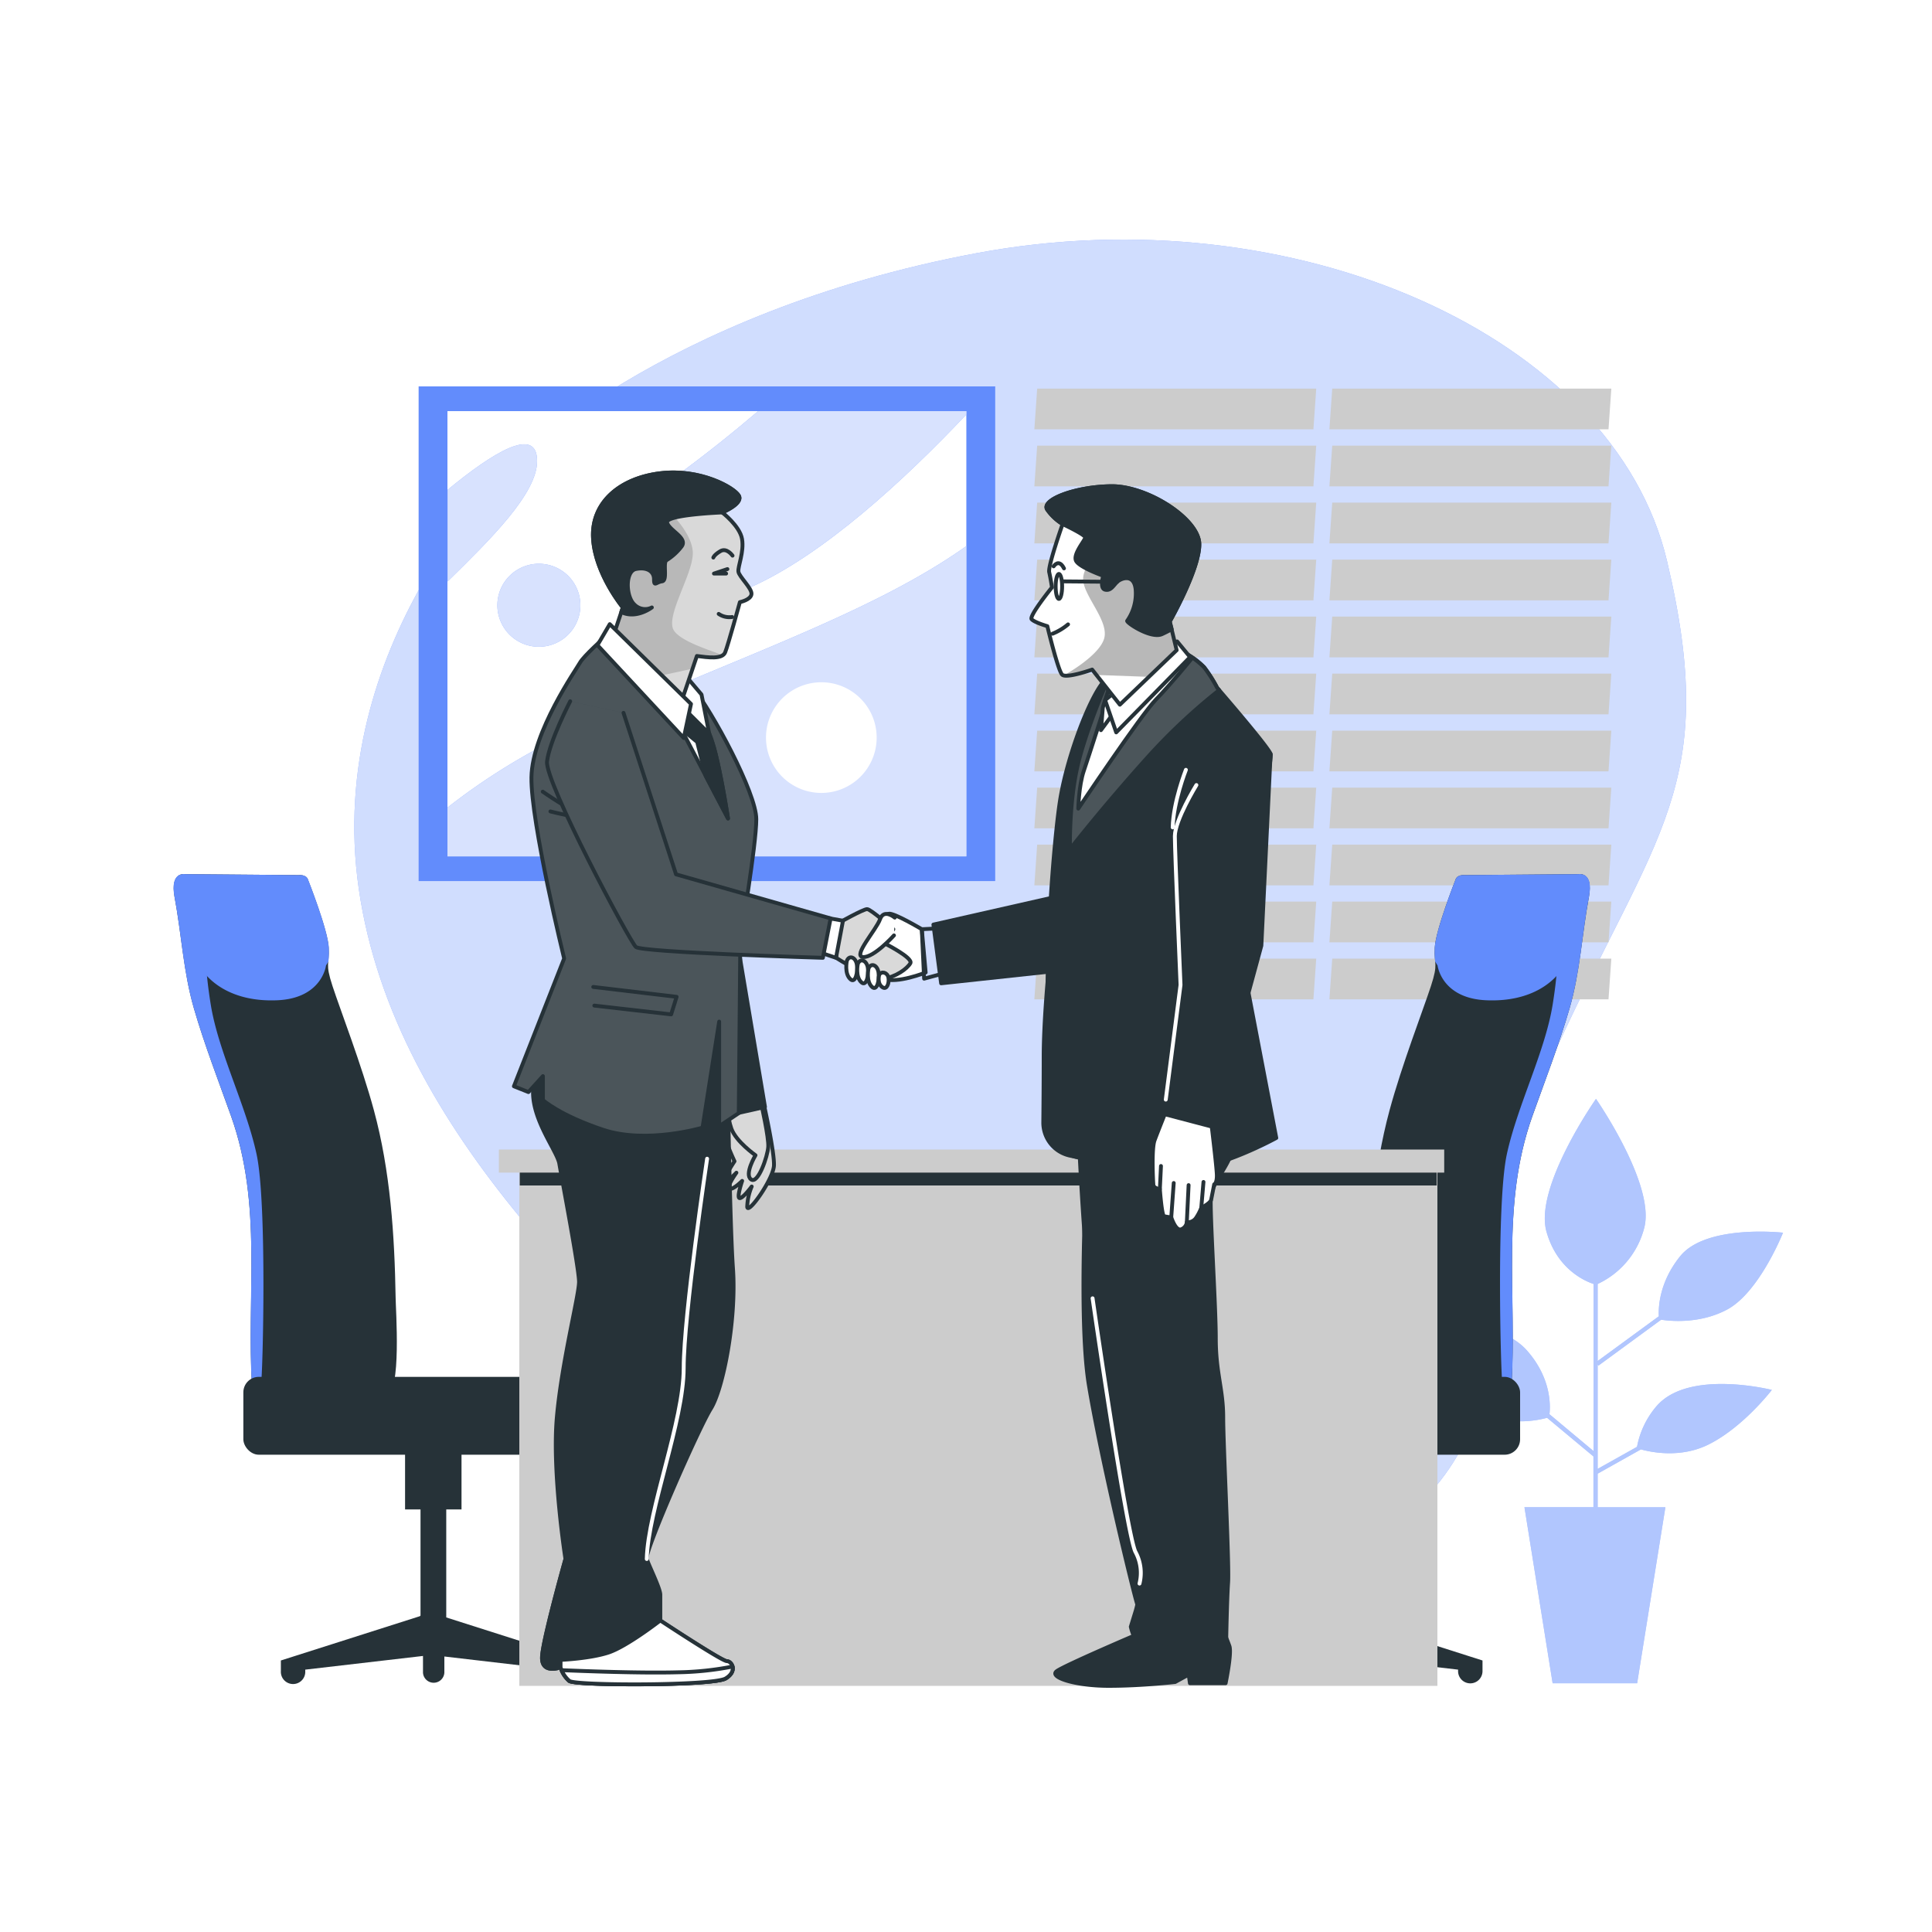 <svg class="animated" id="freepik_stories-business-deal" xmlns="http://www.w3.org/2000/svg" xmlns:xlink="http://www.w3.org/1999/xlink" viewBox="0 0 500 500" version="1.1" xmlns:svgjs="http://svgjs.com/svgjs"><style>svg#freepik_stories-business-deal:not(.animated) .animable {opacity: 0;}svg#freepik_stories-business-deal.animated #freepik--Plants--inject-50 {animation: 0.5s 1 forwards cubic-bezier(.36,-0.01,.5,1.38) fadeIn;animation-delay: 0s;}            @keyframes fadeIn {                0% {                    opacity: 0;                }                100% {                    opacity: 1;                }            }        .animator-hidden { display: none; }</style><g id="freepik--background-simple--inject-50" class="animable" style="transform-origin: 264.029px 240.241px;"><path d="M131.92,120.89s-48.27,45.74-39.06,109.2S158.55,342.56,203,383.34s107.55,46.38,153.07,15.17S377,327.83,402.72,271.56s42.49-68.19,28.69-126.42S335,50.12,252.77,65.51,131.92,120.89,131.92,120.89Z" style="fill: rgb(98, 140, 252); transform-origin: 264.029px 240.241px;" id="elk60ny251wcr" class="animable"></path><g id="ele1nxxdj1hm"><path d="M131.92,120.89s-48.27,45.74-39.06,109.2S158.55,342.56,203,383.34s107.55,46.38,153.07,15.17S377,327.83,402.72,271.56s42.49-68.19,28.69-126.42S335,50.12,252.77,65.51,131.92,120.89,131.92,120.89Z" style="fill: rgb(255, 255, 255); opacity: 0.7; transform-origin: 264.029px 240.241px;" class="animable"></path></g></g><g id="freepik--Window--inject-50" class="animable" style="transform-origin: 342.35px 179.605px;"><polygon points="339.91 111.11 267.69 111.11 268.42 100.58 340.64 100.58 339.91 111.11" style="fill: rgb(204, 204, 204); transform-origin: 304.165px 105.845px;" id="elrlko612hcx" class="animable"></polygon><polygon points="339.91 125.86 267.69 125.86 268.42 115.33 340.64 115.33 339.91 125.86" style="fill: rgb(204, 204, 204); transform-origin: 304.165px 120.595px;" id="elmp19hlc6s9" class="animable"></polygon><polygon points="339.91 140.62 267.69 140.62 268.42 130.08 340.64 130.08 339.91 140.62" style="fill: rgb(204, 204, 204); transform-origin: 304.165px 135.35px;" id="elts821jkrh9i" class="animable"></polygon><polygon points="339.91 155.37 267.69 155.37 268.42 144.83 340.64 144.83 339.91 155.37" style="fill: rgb(204, 204, 204); transform-origin: 304.165px 150.1px;" id="eld422217mf6" class="animable"></polygon><polygon points="339.91 170.12 267.69 170.12 268.42 159.58 340.64 159.58 339.91 170.12" style="fill: rgb(204, 204, 204); transform-origin: 304.165px 164.85px;" id="eltt1tdprdlq" class="animable"></polygon><polygon points="339.91 184.87 267.69 184.87 268.42 174.34 340.64 174.34 339.91 184.87" style="fill: rgb(204, 204, 204); transform-origin: 304.165px 179.605px;" id="el1y6aog2owgc" class="animable"></polygon><polygon points="339.91 199.62 267.69 199.62 268.42 189.09 340.64 189.09 339.91 199.62" style="fill: rgb(204, 204, 204); transform-origin: 304.165px 194.355px;" id="elaivhj0kmdas" class="animable"></polygon><polygon points="339.91 214.38 267.69 214.38 268.42 203.84 340.64 203.84 339.91 214.38" style="fill: rgb(204, 204, 204); transform-origin: 304.165px 209.11px;" id="elchgymnxjcfd" class="animable"></polygon><polygon points="339.91 229.13 267.69 229.13 268.42 218.59 340.64 218.59 339.91 229.13" style="fill: rgb(204, 204, 204); transform-origin: 304.165px 223.86px;" id="elzrto8fb78h" class="animable"></polygon><polygon points="339.91 243.88 267.69 243.88 268.42 233.34 340.64 233.34 339.91 243.88" style="fill: rgb(204, 204, 204); transform-origin: 304.165px 238.61px;" id="eleo8h3jjsowu" class="animable"></polygon><polygon points="339.91 258.63 267.69 258.63 268.42 248.09 340.64 248.09 339.91 258.63" style="fill: rgb(204, 204, 204); transform-origin: 304.165px 253.36px;" id="elzo9oxq7dg7" class="animable"></polygon><polygon points="416.28 111.11 344.05 111.11 344.78 100.58 417.01 100.58 416.28 111.11" style="fill: rgb(204, 204, 204); transform-origin: 380.53px 105.845px;" id="elzp4s72qs8j" class="animable"></polygon><polygon points="416.28 125.86 344.05 125.86 344.78 115.33 417.01 115.33 416.28 125.86" style="fill: rgb(204, 204, 204); transform-origin: 380.53px 120.595px;" id="elms4jxg3tm6" class="animable"></polygon><polygon points="416.28 140.62 344.05 140.62 344.78 130.08 417.01 130.08 416.28 140.62" style="fill: rgb(204, 204, 204); transform-origin: 380.53px 135.35px;" id="elfdahsun162p" class="animable"></polygon><polygon points="416.28 155.37 344.05 155.37 344.78 144.83 417.01 144.83 416.28 155.37" style="fill: rgb(204, 204, 204); transform-origin: 380.53px 150.1px;" id="elehicu55j9al" class="animable"></polygon><polygon points="416.28 170.12 344.05 170.12 344.78 159.58 417.01 159.58 416.28 170.12" style="fill: rgb(204, 204, 204); transform-origin: 380.53px 164.85px;" id="elhsj3kmiij29" class="animable"></polygon><polygon points="416.28 184.87 344.05 184.87 344.78 174.34 417.01 174.34 416.28 184.87" style="fill: rgb(204, 204, 204); transform-origin: 380.53px 179.605px;" id="el82g2kuzo5g3" class="animable"></polygon><polygon points="416.28 199.62 344.05 199.62 344.78 189.09 417.01 189.09 416.28 199.62" style="fill: rgb(204, 204, 204); transform-origin: 380.53px 194.355px;" id="el3l3ylidb73o" class="animable"></polygon><polygon points="416.28 214.38 344.05 214.38 344.78 203.84 417.01 203.84 416.28 214.38" style="fill: rgb(204, 204, 204); transform-origin: 380.53px 209.11px;" id="elqgjf9yoo1sb" class="animable"></polygon><polygon points="416.28 229.13 344.05 229.13 344.78 218.59 417.01 218.59 416.28 229.13" style="fill: rgb(204, 204, 204); transform-origin: 380.53px 223.86px;" id="eluhkjnc5dmxr" class="animable"></polygon><polygon points="416.28 243.88 344.05 243.88 344.78 233.34 417.01 233.34 416.28 243.88" style="fill: rgb(204, 204, 204); transform-origin: 380.53px 238.61px;" id="el8u1d5llme9" class="animable"></polygon><polygon points="416.28 258.63 344.05 258.63 344.78 248.09 417.01 248.09 416.28 258.63" style="fill: rgb(204, 204, 204); transform-origin: 380.53px 253.36px;" id="elvo0o7bgc48" class="animable"></polygon></g><g id="freepik--Picture--inject-50" class="animable" style="transform-origin: 182.95px 164.01px;"><rect x="108.34" y="100" width="149.22" height="128.02" style="fill: rgb(98, 140, 252); transform-origin: 182.95px 164.01px;" id="ellwq7yk1qrrr" class="animable"></rect><rect x="115.8" y="106.4" width="134.29" height="115.22" style="fill: rgb(255, 255, 255); transform-origin: 182.945px 164.01px;" id="elhosyn2k3x3" class="animable"></rect><g style="clip-path: url(&quot;#freepik--clip-path--inject-50&quot;); transform-origin: 182.945px 164.015px;" id="elnwgx1afpiw" class="animable"><path d="M250.09,141.33c-24.15,17.18-58.74,28.58-98.87,46.49A165.3,165.3,0,0,0,115.8,209v12.63H250.09Z" style="fill: rgb(98, 140, 252); transform-origin: 182.945px 181.48px;" id="el0bad2eubquvi" class="animable"></path><path d="M250.09,106.4H196.2c-6,5.13-13.09,10.86-21.47,17-30.67,22.49-17.38,45,19.43,28.62,18.89-8.39,39.92-27.82,55.93-44.75Z" style="fill: rgb(98, 140, 252); transform-origin: 203.889px 132.016px;" id="elcs1p939g5t" class="animable"></path><path d="M139,119.32c0-9.39-11.69-2-23.15,7.44v23.71C127,139.53,139,127.72,139,119.32Z" style="fill: rgb(98, 140, 252); transform-origin: 127.425px 132.723px;" id="elwql642rxcf" class="animable"></path><path d="M150.2,156.64a10.74,10.74,0,1,1-10.74-10.74A10.74,10.74,0,0,1,150.2,156.64Z" style="fill: rgb(98, 140, 252); transform-origin: 139.46px 156.64px;" id="elv4w4ize4apj" class="animable"></path><g id="el017pternfi4c"><path d="M250.09,141.33c-24.15,17.18-58.74,28.58-98.87,46.49A165.3,165.3,0,0,0,115.8,209v12.63H250.09Z" style="fill: rgb(255, 255, 255); opacity: 0.75; transform-origin: 182.945px 181.48px;" class="animable"></path></g><g id="eli1wo271ul4n"><path d="M250.09,106.4H196.2c-6,5.13-13.09,10.86-21.47,17-30.67,22.49-17.38,45,19.43,28.62,18.89-8.39,39.92-27.82,55.93-44.75Z" style="fill: rgb(255, 255, 255); opacity: 0.75; transform-origin: 203.889px 132.016px;" class="animable"></path></g><g id="elkp6f9hpzyu"><g style="opacity: 0.75; transform-origin: 127.425px 132.723px;" class="animable"><path d="M139,119.32c0-9.39-11.69-2-23.15,7.44v23.71C127,139.53,139,127.72,139,119.32Z" style="fill: rgb(255, 255, 255); transform-origin: 127.425px 132.723px;" id="eldazymkryrpk" class="animable"></path></g></g><g id="elek7866yvzqn"><path d="M150.2,156.64a10.74,10.74,0,1,1-10.74-10.74A10.74,10.74,0,0,1,150.2,156.64Z" style="fill: rgb(255, 255, 255); opacity: 0.75; transform-origin: 139.46px 156.64px;" class="animable"></path></g></g><path d="M226.88,190.89a14.32,14.32,0,1,1-14.31-14.32A14.31,14.31,0,0,1,226.88,190.89Z" style="fill: rgb(255, 255, 255); transform-origin: 212.56px 190.89px;" id="eltabfiak6uvh" class="animable"></path></g><g id="freepik--Plants--inject-50" class="animable animator-active" style="transform-origin: 414.175px 360.01px;"><path d="M428.74,363.88a22.52,22.52,0,0,0-5.08,10.56l-10.19,5.71v-27l.2.27,16.23-11.88c2.05.32,9.93,1.22,17.11-2.65,8.34-4.49,14.43-19.87,14.43-19.87s-19.88-2.25-26.61,6.09c-5.46,6.76-5.65,13.31-5.52,15.54l-15.84,11.59V332.29a22.06,22.06,0,0,0,12.07-14.57c2.88-11.22-12.5-33.33-12.5-33.33s-16,22.76-12.83,34.3c2.72,9.77,10,12.87,12.19,13.59v43.25L401,366c.26-2.28.47-9.41-5.88-16.55-7.7-8.66-28.21-8-28.21-8s8.65,17.31,16,23.08c6.44,5,15.33,3,17.47,2.39l12,10v13.15H394.53l7.29,45.56h21.87L431,390.08H413.47v-8.7l11.2-6.28c2.72.76,10.33,2.32,17.53-1.28,9-4.49,16.35-14.11,16.35-14.11S437.08,354.26,428.74,363.88Z" style="fill: rgb(98, 140, 252); transform-origin: 414.175px 360.01px;" id="elzd081ruz2ja" class="animable"></path><g id="el5px9lvtspca"><path d="M428.74,363.88a22.52,22.52,0,0,0-5.08,10.56l-10.19,5.71v-27l.2.27,16.23-11.88c2.05.32,9.93,1.22,17.11-2.65,8.34-4.49,14.43-19.87,14.43-19.87s-19.88-2.25-26.61,6.09c-5.46,6.76-5.65,13.31-5.52,15.54l-15.84,11.59V332.29a22.06,22.06,0,0,0,12.07-14.57c2.88-11.22-12.5-33.33-12.5-33.33s-16,22.76-12.83,34.3c2.72,9.77,10,12.87,12.19,13.59v43.25L401,366c.26-2.28.47-9.41-5.88-16.55-7.7-8.66-28.21-8-28.21-8s8.65,17.31,16,23.08c6.44,5,15.33,3,17.47,2.39l12,10v13.15H394.53l7.29,45.56h21.87L431,390.08H413.47v-8.7l11.2-6.28c2.72.76,10.33,2.32,17.53-1.28,9-4.49,16.35-14.11,16.35-14.11S437.08,354.26,428.74,363.88Z" style="fill: rgb(255, 255, 255); opacity: 0.5; transform-origin: 414.175px 360.01px;" class="animable"></path></g></g><g id="freepik--Desk--inject-50" class="animable" style="transform-origin: 228.193px 331.253px;"><path d="M408.53,226.23l-29.43.25s-2-.25-2.43,1.21c0,0-5.11,12.9-5.35,17.52s1,3.89-1,10-7.54,20.43-10.7,32.11c-4.25,15.69-5.36,32.35-5.63,48.55,0,2.6-1.6,25,2.45,25,3.36,0,34.33,4.11,34.7-1.86,1.49-23.8-2.81-47.05,5.45-70.19,3.21-9,6.89-18.48,9.62-27.88s3.2-19.18,5-28.8C412.42,225.5,408.53,226.23,408.53,226.23Z" style="fill: rgb(38, 50, 56); transform-origin: 382.561px 294.228px;" id="elkcw6cdxpg" class="animable"></path><path d="M411.42,229.15c-.29-3.4-2.89-2.92-2.89-2.92l-29.43.25s-2-.25-2.43,1.21c0,0-5.11,12.9-5.35,17.52a21.2,21.2,0,0,0,.1,3.66l.62,1s1,8.51,12.65,9,18.25-4.87,20.68-10,3.41-13.38,5.35-18.25A16.16,16.16,0,0,1,411.42,229.15Z" style="fill: rgb(98, 140, 252); transform-origin: 391.351px 242.554px;" id="el6dom92jgo1" class="animable"></path><path d="M404.59,238.65c-2,7.11-.79,9.08-2.76,21.32s-9.08,26-11.85,38.69-1.57,57.24-1.18,59.22a17.12,17.12,0,0,1,.17,3.17c1.33-.5,2.13-1.18,2.19-2.11,1.49-23.8-2.81-47.05,5.45-70.19,3.21-9,6.89-18.48,9.62-27.88s3.2-19.18,5-28.8c.75-4-.43-5.31-1.46-5.7l0,0A53,53,0,0,0,404.59,238.65Z" style="fill: rgb(98, 140, 252); transform-origin: 399.836px 293.71px;" id="elh24bmp6j58f" class="animable"></path><path d="M347.74,418.28l-.2-.16V390.64h3.95V373.27h-14.6v17.37h3.94v27.95l-34.94,11.14v2.76a3.16,3.16,0,1,0,6.32,0v-.39l29.22-3.4v4.19a2.76,2.76,0,0,0,5.52,0v-4.33l30.4,3.54v.39a3.16,3.16,0,1,0,6.32,0v-2.76Z" style="fill: rgb(38, 50, 56); transform-origin: 344.78px 404.46px;" id="elr23ef5l21d" class="animable"></path><rect x="298.63" y="356.33" width="94.77" height="20.15" rx="4" style="fill: rgb(38, 50, 56); transform-origin: 346.015px 366.405px;" id="elt7kc1q6zu8e" class="animable"></rect><path d="M47.84,226.23l29.43.25s2-.25,2.44,1.21c0,0,5.11,12.9,5.35,17.52s-1,3.89,1,10,7.54,20.43,10.7,32.11c4.26,15.69,5.36,32.35,5.63,48.55,0,2.6,1.6,25-2.45,25-3.35,0-34.32,4.11-34.7-1.86-1.48-23.8,2.81-47.05-5.45-70.19-3.21-9-6.89-18.48-9.61-27.88s-3.2-19.18-5-28.8C44,225.5,47.84,226.23,47.84,226.23Z" style="fill: rgb(38, 50, 56); transform-origin: 73.828px 294.228px;" id="elyg9sjbzoer" class="animable"></path><path d="M45,229.15c.29-3.4,2.88-2.92,2.88-2.92l29.43.25s2-.25,2.44,1.21c0,0,5.11,12.9,5.35,17.52a22,22,0,0,1-.11,3.66l-.62,1s-1,8.51-12.65,9S53.44,254,51,248.86s-3.4-13.38-5.35-18.25A13.74,13.74,0,0,0,45,229.15Z" style="fill: rgb(98, 140, 252); transform-origin: 65.066px 242.554px;" id="el9gupbtb73rv" class="animable"></path><path d="M51.78,238.65c2,7.11.79,9.08,2.76,21.32s9.09,26,11.85,38.69S68,355.9,67.57,357.88a18,18,0,0,0-.17,3.17c-1.32-.5-2.13-1.18-2.19-2.11-1.48-23.8,2.81-47.05-5.45-70.19-3.21-9-6.89-18.48-9.61-27.88s-3.2-19.18-5-28.8c-.74-4,.44-5.31,1.46-5.7l0,0A52.5,52.5,0,0,1,51.78,238.65Z" style="fill: rgb(98, 140, 252); transform-origin: 56.547px 293.71px;" id="ele152y0wi7zr" class="animable"></path><path d="M108.63,418.28l.2-.16V390.64h-4V373.27h14.61v17.37h-3.95v27.95l34.94,11.14v2.76a3.16,3.16,0,0,1-6.32,0v-.39L115,428.7v4.19a2.77,2.77,0,0,1-5.53,0v-4.33L79,432.1v.39a3.16,3.16,0,1,1-6.31,0v-2.76Z" style="fill: rgb(38, 50, 56); transform-origin: 111.557px 404.549px;" id="el0349l05ka5aj" class="animable"></path><g id="elsz8uvlk94o"><rect x="62.98" y="356.33" width="94.77" height="20.15" rx="4" style="fill: rgb(38, 50, 56); transform-origin: 110.365px 366.405px; transform: rotate(180deg);" class="animable"></rect></g><rect x="134.4" y="299.74" width="237.6" height="136.56" style="fill: rgb(204, 204, 204); transform-origin: 253.2px 368.02px;" id="el7ssamm23kgo" class="animable"></rect><rect x="134.52" y="303.02" width="237.3" height="3.78" style="fill: rgb(38, 50, 56); transform-origin: 253.17px 304.91px;" id="elhfyq0n34bt8" class="animable"></rect><rect x="129.11" y="297.5" width="244.65" height="5.97" style="fill: rgb(204, 204, 204); transform-origin: 251.435px 300.485px;" id="el6w3bjer7wtk" class="animable"></rect></g><g id="freepik--Characters--inject-50" class="animable" style="transform-origin: 231.65px 279.287px;"><path d="M197.66,285.64s2.8,12.51,2.64,16-6.75,12.84-6.92,10.7a14.6,14.6,0,0,1,1.16-5.27s-2.31,3.13-3.13,3,.66-4.45.66-4.45-2.47,2.47-3.3,2,1.81-4.12,1.81-4.12-3,3.13-3.12,2.14,2.63-5.1,2.63-5.1-2.8-5.93-3-8.4a8,8,0,0,1,1.64-4.77Z" style="fill: rgb(255, 255, 255); transform-origin: 193.698px 299.147px;" id="elcs1mvolh26c" class="animable"></path><g style="clip-path: url(&quot;#freepik--clip-path-2--inject-50&quot;); transform-origin: 193.698px 299.147px;" id="eld57ly66cwbg" class="animable"><path d="M197.66,285.64s2.8,12.51,2.64,16-6.75,12.84-6.92,10.7a14.6,14.6,0,0,1,1.16-5.27s-2.31,3.13-3.13,3,.66-4.45.66-4.45-2.47,2.47-3.3,2,1.81-4.12,1.81-4.12-3,3.13-3.12,2.14,2.63-5.1,2.63-5.1-2.8-5.93-3-8.4a8,8,0,0,1,1.64-4.77Z" style="fill: rgb(217, 217, 217); transform-origin: 193.698px 299.147px;" id="ely3xspd44d9" class="animable"></path></g><path d="M197.66,285.64s2.8,12.51,2.64,16-6.75,12.84-6.92,10.7a14.6,14.6,0,0,1,1.16-5.27s-2.31,3.13-3.13,3,.66-4.45.66-4.45-2.47,2.47-3.3,2,1.81-4.12,1.81-4.12-3,3.13-3.12,2.14,2.63-5.1,2.63-5.1-2.8-5.93-3-8.4a8,8,0,0,1,1.64-4.77Z" style="fill: none; stroke: rgb(38, 50, 56); stroke-linecap: round; stroke-linejoin: round; transform-origin: 193.698px 299.147px;" id="elibo6hviwrts" class="animable"></path><path d="M197,285.64s2,8.73,1.82,11.2-2.64,9.71-4.45,8.39,1.15-6.25,1.15-6.25-5.08-3.57-6.25-6.92-.5-4.77-.5-4.77Z" style="fill: rgb(255, 255, 255); transform-origin: 193.705px 295.515px;" id="elw3g4v8pybc" class="animable"></path><g style="clip-path: url(&quot;#freepik--clip-path-3--inject-50&quot;); transform-origin: 193.705px 295.515px;" id="el31jy1188py9" class="animable"><path d="M197,285.64s2,8.73,1.82,11.2-2.64,9.71-4.45,8.39,1.15-6.25,1.15-6.25-5.08-3.57-6.25-6.92-.5-4.77-.5-4.77Z" style="fill: rgb(217, 217, 217); transform-origin: 193.705px 295.515px;" id="elfcbzhdzku8t" class="animable"></path></g><path d="M197,285.64s2,8.73,1.82,11.2-2.64,9.71-4.45,8.39,1.15-6.25,1.15-6.25-5.08-3.57-6.25-6.92-.5-4.77-.5-4.77Z" style="fill: none; stroke: rgb(38, 50, 56); stroke-linecap: round; stroke-linejoin: round; transform-origin: 193.705px 295.515px;" id="elu5p64ti4hm" class="animable"></path><polygon points="190.97 244.73 197.98 286.48 188.1 288.71 178.22 256.52 190.97 244.73" style="fill: rgb(38, 50, 56); stroke: rgb(38, 50, 56); stroke-linecap: round; stroke-linejoin: round; transform-origin: 188.1px 266.72px;" id="elldvl6gksx2j" class="animable"></polygon><path d="M188.1,265.13s.64,49.72,1.59,63.11-2.55,31.24-5.73,36.34-17.22,37-16.58,38.89,3.51,7.65,3.51,9.24v6.69s15.93,10.52,17.21,10.52,2.87,2.55-.32,4.47-38.89,1.91-40.48.63a7.72,7.72,0,0,1-2.23-3.5s-5.1,1.91-4.78-2.87,6.05-25.18,6.05-25.18-3.5-22.32-2.23-36.66,5.74-31.56,5.74-35.06-4.46-26.78-5.1-30.6-9.88-14.67-5.74-23.27,7.33-22.32,8.61-23.27,18.49-1.6,25.5,0S187.78,256.2,188.1,265.13Z" style="fill: rgb(38, 50, 56); stroke: rgb(38, 50, 56); stroke-linecap: round; stroke-linejoin: round; transform-origin: 163.898px 344.777px;" id="elcg8g7r3bw1g" class="animable"></path><path d="M156.5,164.91s-5.45,4.88-6.39,6.57-12.38,18-12.57,29.66S146,248.06,146,248.06L133,281.13l3.76,1.5,3.75-4.13v6.2s4.32,3.94,15.58,7.69,25.72-.56,25.72-.56l4.31-27.44v27.07l5.07-3.38L191.6,243s4.13-24.21,4.13-31-11.45-28-16.52-34.16-13.52-11.26-16-13.14S156.5,164.91,156.5,164.91Z" style="fill: rgb(38, 50, 56); transform-origin: 164.365px 228.919px;" id="elj94at4fmpk" class="animable"></path><g style="clip-path: url(&quot;#freepik--clip-path-4--inject-50&quot;); transform-origin: 164.365px 228.919px;" id="elkx1bdzsj4k" class="animable"><g id="el3zq3vy2imyo"><path d="M156.5,164.91s-5.45,4.88-6.39,6.57-12.38,18-12.57,29.66S146,248.06,146,248.06L133,281.13l3.76,1.5,3.75-4.13v6.2s4.32,3.94,15.58,7.69,25.72-.56,25.72-.56l4.31-27.44v27.07l5.07-3.38L191.6,243s4.13-24.21,4.13-31-11.45-28-16.52-34.16-13.52-11.26-16-13.14S156.5,164.91,156.5,164.91Z" style="fill: rgb(255, 255, 255); opacity: 0.17; transform-origin: 164.365px 228.919px;" class="animable"></path></g><path d="M140.46,204.88s6.82,4.83,11.36,6.53" style="fill: none; stroke: rgb(38, 50, 56); stroke-linecap: round; stroke-linejoin: round; transform-origin: 146.14px 208.145px;" id="eltu4x62o6u0f" class="animable"></path><path d="M142.45,210s7.67,2,11.64,2" style="fill: none; stroke: rgb(38, 50, 56); stroke-linecap: round; stroke-linejoin: round; transform-origin: 148.27px 211px;" id="elpds1skzjci9" class="animable"></path><polyline points="153.53 255.42 175.11 257.98 173.69 262.52 153.81 260.25" style="fill: none; stroke: rgb(38, 50, 56); stroke-linecap: round; stroke-linejoin: round; transform-origin: 164.32px 258.97px;" id="elo50r8cqkxf" class="animable"></polyline></g><path d="M156.5,164.91s-5.45,4.88-6.39,6.57-12.38,18-12.57,29.66S146,248.06,146,248.06L133,281.13l3.76,1.5,3.75-4.13v6.2s4.32,3.94,15.58,7.69,25.72-.56,25.72-.56l4.31-27.44v27.07l5.07-3.38L191.6,243s4.13-24.21,4.13-31-11.45-28-16.52-34.16-13.52-11.26-16-13.14S156.5,164.91,156.5,164.91Z" style="fill: none; stroke: rgb(38, 50, 56); stroke-linecap: round; stroke-linejoin: round; transform-origin: 164.365px 228.919px;" id="elaatdp7nw51" class="animable"></path><path d="M155.37,166l20.84,22.53,12.2,23.28s-2.63-17.27-4.88-22S171.14,173.36,170,170.73,155.37,166,155.37,166Z" style="fill: rgb(255, 255, 255); stroke: rgb(38, 50, 56); stroke-linecap: round; stroke-linejoin: round; transform-origin: 171.89px 188.905px;" id="el0lgryh68n1a8" class="animable"></path><path d="M182.64,200.83l5.77,11s-1.79-11.77-3.69-18.52l-1.19-3.45a62.49,62.49,0,0,0-5.42-8l-3.27-.65,1.37,7.36,4.22,3.45Z" style="fill: rgb(38, 50, 56); stroke: rgb(38, 50, 56); stroke-linecap: round; stroke-linejoin: round; transform-origin: 181.625px 196.52px;" id="elnb8sbu2d1z" class="animable"></path><path d="M177.08,174.49l1.08,1.25,3.39,4,2,10.16-8.69-8.67S176,176,177.08,174.49Z" style="fill: rgb(255, 255, 255); stroke: rgb(38, 50, 56); stroke-linecap: round; stroke-linejoin: round; transform-origin: 179.205px 182.195px;" id="elzizxmcnvefb" class="animable"></path><path d="M186.91,132.62s4.56,3.5,5.13,6.88-1.13,7.14-.94,8.45,3.56,4.32,3.38,5.82-3,2.06-3,2.06-3.06,11.14-3.81,13-4.51,1.31-7.32.94l-5.07,15L158.56,165.1l2.63-7.89s-7.13-8.63-7.7-17.83,6.76-15.58,17.27-16.89,19.34,3.75,20.46,5.82S186.91,132.62,186.91,132.62Z" style="fill: rgb(255, 255, 255); transform-origin: 173.973px 153.523px;" id="el5o9d27c9246" class="animable"></path><g style="clip-path: url(&quot;#freepik--clip-path-5--inject-50&quot;); transform-origin: 173.954px 153.523px;" id="elzxb6i3m3nu" class="animable"><path d="M186.91,132.62s4.56,3.5,5.13,6.88-1.13,7.14-.94,8.45,3.56,4.32,3.38,5.82-3,2.06-3,2.06-3.06,11.14-3.81,13-4.51,1.31-7.32.94l-5.07,15L158.56,165.1l2.63-7.89s-7.13-8.63-7.7-17.83,6.76-15.58,17.27-16.89,19.34,3.75,20.46,5.82S186.91,132.62,186.91,132.62Z" style="fill: rgb(217, 217, 217); transform-origin: 173.973px 153.523px;" id="eln0rvxn4598" class="animable"></path><path d="M167.43,175.56c2.82-.57,7.55-1.55,11.81-2.51l1.1-3.26c2.34.31,5.34.75,6.7-.2-3.2-1.32-11.12-3.63-12.74-6.6-2-3.69,5-14.43,5-19.8s-6.71-11.41-6.71-11.41c-3.23-3.07-9.12-4-14.35-4a14.08,14.08,0,0,0-4.78,11.65c.57,9.2,7.7,17.83,7.7,17.83l-2.63,7.89Z" style="fill: rgb(184, 184, 184); transform-origin: 170.231px 151.67px;" id="elmxo6wov0wli" class="animable"></path></g><path d="M186.91,132.62s4.56,3.5,5.13,6.88-1.13,7.14-.94,8.45,3.56,4.32,3.38,5.82-3,2.06-3,2.06-3.06,11.14-3.81,13-4.51,1.31-7.32.94l-5.07,15L158.56,165.1l2.63-7.89s-7.13-8.63-7.7-17.83,6.76-15.58,17.27-16.89,19.34,3.75,20.46,5.82S186.91,132.62,186.91,132.62Z" style="fill: none; stroke: rgb(38, 50, 56); stroke-linecap: round; stroke-linejoin: round; transform-origin: 173.973px 153.523px;" id="el694eaw0ef8k" class="animable"></path><path d="M186.91,132.62s5.44-2.25,4.31-4.31-9.95-7.14-20.46-5.82-17.83,7.69-17.27,16.89,7.7,17.83,7.7,17.83l-.4,1.2c3.89,1.9,7.91-1.2,7.91-1.2a3.87,3.87,0,0,1-4.51-.75c-2.25-2.06-2.44-8.63.38-9.2s4.69.57,4.69,2.63.56.75,2.07.56.18-4.69,1.12-5.44a14.69,14.69,0,0,0,3.94-3.57c1.69-2.25-3.19-4.12-3.75-6.19S186.91,132.62,186.91,132.62Z" style="fill: rgb(38, 50, 56); stroke: rgb(38, 50, 56); stroke-linecap: round; stroke-linejoin: round; transform-origin: 172.417px 140.65px;" id="elilu2xcqfzx" class="animable"></path><polyline points="188.25 147.28 184.77 148.44 187.92 148.44" style="fill: none; stroke: rgb(38, 50, 56); stroke-linecap: round; stroke-linejoin: round; transform-origin: 186.51px 147.86px;" id="elaf5m5i5rooh" class="animable"></polyline><path d="M189.58,143.8s-1.49-2.15-3.15-1.16-1.82,1.66-1.82,1.66" style="fill: none; stroke: rgb(38, 50, 56); stroke-linecap: round; stroke-linejoin: round; transform-origin: 187.095px 143.34px;" id="el9h3tpqmxccc" class="animable"></path><path d="M186,158.88a4.89,4.89,0,0,0,3.48.8" style="fill: none; stroke: rgb(38, 50, 56); stroke-linecap: round; stroke-linejoin: round; transform-origin: 187.74px 159.307px;" id="el0624nvnhqd4x" class="animable"></path><polygon points="157.81 161.53 178.83 182.18 176.96 191 154.62 166.97 157.81 161.53" style="fill: rgb(255, 255, 255); stroke: rgb(38, 50, 56); stroke-linecap: round; stroke-linejoin: round; transform-origin: 166.725px 176.265px;" id="ellmylsuiopxc" class="animable"></polygon><path d="M238.56,240.48s-7.4-4.4-8.6-4-12.8,8.8-12,10.8,7,4.6,10.6,6,11-1.6,11-1.6Z" style="fill: rgb(255, 255, 255); stroke: rgb(38, 50, 56); stroke-linecap: round; stroke-linejoin: round; transform-origin: 228.74px 245.053px;" id="ellea85a4xfca" class="animable"></path><path d="M217,238.88s6.4-3.6,7.4-3.6,6.8,5.2,6.8,5.2l-2.4,3.6s7.6,3.8,6.8,5.2-3.8,3.6-7,4-12.2-5.4-12.2-5.4Z" style="fill: rgb(255, 255, 255); transform-origin: 226.03px 244.29px;" id="elf1gok0n1t8n" class="animable"></path><g style="clip-path: url(&quot;#freepik--clip-path-6--inject-50&quot;); transform-origin: 226.03px 244.29px;" id="el89401vuvui3" class="animable"><path d="M217,238.88s6.4-3.6,7.4-3.6,6.8,5.2,6.8,5.2l-2.4,3.6s7.6,3.8,6.8,5.2-3.8,3.6-7,4-12.2-5.4-12.2-5.4Z" style="fill: rgb(217, 217, 217); transform-origin: 226.03px 244.29px;" id="elz5ifd7xfs9" class="animable"></path></g><path d="M217,238.88s6.4-3.6,7.4-3.6,6.8,5.2,6.8,5.2l-2.4,3.6s7.6,3.8,6.8,5.2-3.8,3.6-7,4-12.2-5.4-12.2-5.4Z" style="fill: none; stroke: rgb(38, 50, 56); stroke-linecap: round; stroke-linejoin: round; transform-origin: 226.03px 244.29px;" id="el0ei0jot5m9i7" class="animable"></path><polygon points="212.56 237.28 218.16 238.28 216.36 247.88 211.56 246.28 212.56 237.28" style="fill: rgb(255, 255, 255); stroke: rgb(38, 50, 56); stroke-linecap: round; stroke-linejoin: round; transform-origin: 214.86px 242.58px;" id="elchq9idocwwm" class="animable"></polygon><path d="M147.57,181.48s-5.4,10.4-6,15.6,21.4,46.6,23,48,48.39,2.8,48.39,2.8l2-10.2-40-11.4-13.6-41.8" style="fill: rgb(38, 50, 56); transform-origin: 178.259px 214.68px;" id="el45gfbj71v7o" class="animable"></path><g style="clip-path: url(&quot;#freepik--clip-path-7--inject-50&quot;); transform-origin: 178.259px 214.68px;" id="eln2juezo722e" class="animable"><g id="el2lqljyhbly6"><path d="M147.57,181.48s-5.4,10.4-6,15.6,21.4,46.6,23,48,48.39,2.8,48.39,2.8l2-10.2-40-11.4-13.6-41.8" style="fill: rgb(255, 255, 255); opacity: 0.17; transform-origin: 178.259px 214.68px;" class="animable"></path></g></g><path d="M147.57,181.48s-5.4,10.4-6,15.6,21.4,46.6,23,48,48.39,2.8,48.39,2.8l2-10.2-40-11.4-13.6-41.8" style="fill: none; stroke: rgb(38, 50, 56); stroke-linecap: round; stroke-linejoin: round; transform-origin: 178.259px 214.68px;" id="el2xag8dgemm4" class="animable"></path><path d="M231.56,237.48s-2.8-2.4-3.8.4-7.2,9.6-4.4,9.8,8-5.6,8-5.6" style="fill: rgb(255, 255, 255); stroke: rgb(38, 50, 56); stroke-linecap: round; stroke-linejoin: round; transform-origin: 227.1px 242.104px;" id="el60aztc2zgfi" class="animable"></path><path d="M219.16,248.68s-.72,3.37,1,4.8c1.21,1,1.89-1.8,1.6-3.8S219.76,247.08,219.16,248.68Z" style="fill: rgb(255, 255, 255); stroke: rgb(38, 50, 56); stroke-linecap: round; stroke-linejoin: round; transform-origin: 220.419px 250.727px;" id="eljr79itr675" class="animable"></path><path d="M222,249.48s-.72,3.37,1,4.8c1.21,1,1.89-1.8,1.6-3.8S222.56,247.88,222,249.48Z" style="fill: rgb(255, 255, 255); stroke: rgb(38, 50, 56); stroke-linecap: round; stroke-linejoin: round; transform-origin: 223.259px 251.527px;" id="elz42vm6ho02" class="animable"></path><path d="M224.76,250.68s-.72,3.37,1,4.8c1.21,1,1.89-1.8,1.6-3.8S225.36,249.08,224.76,250.68Z" style="fill: rgb(255, 255, 255); stroke: rgb(38, 50, 56); stroke-linecap: round; stroke-linejoin: round; transform-origin: 226.019px 252.727px;" id="elwwbsvygbjzo" class="animable"></path><path d="M227.53,252.31s-.66,2.27.92,3.23c1.11.68,1.74-1.21,1.47-2.56S228.08,251.23,227.53,252.31Z" style="fill: rgb(255, 255, 255); stroke: rgb(38, 50, 56); stroke-linecap: round; stroke-linejoin: round; transform-origin: 228.688px 253.687px;" id="elqtnjuzq0os" class="animable"></path><polygon points="238.56 240.48 239.16 253.28 243.56 252.08 242.56 240.28 238.56 240.48" style="fill: none; stroke: rgb(38, 50, 56); stroke-linecap: round; stroke-linejoin: round; transform-origin: 241.06px 246.78px;" id="elt9efahpnjg" class="animable"></polygon><polygon points="241.56 239.28 243.56 254.48 276.96 250.88 277.76 231.08 241.56 239.28" style="fill: rgb(38, 50, 56); stroke: rgb(38, 50, 56); stroke-linecap: round; stroke-linejoin: round; transform-origin: 259.66px 242.78px;" id="eljbyzi3rso6c" class="animable"></polygon><path d="M183,299.87s-6.06,40.48-6.06,54.19-9.24,36.66-9.56,49.41" style="fill: none; stroke: rgb(255, 255, 255); stroke-linecap: round; stroke-linejoin: round; transform-origin: 175.19px 351.67px;" id="elkl9hone6uqc" class="animable"></path><path d="M147.3,435c1.59,1.28,37.29,1.28,40.48-.63s1.59-4.47.32-4.47-17.21-10.52-17.21-10.52-8.61,6.7-13.39,8.29-12.43,1.91-12.43,1.91v1.92A7.72,7.72,0,0,0,147.3,435Z" style="fill: rgb(255, 255, 255); stroke: rgb(38, 50, 56); stroke-linecap: round; stroke-linejoin: round; transform-origin: 167.358px 427.636px;" id="elvahqs45uvm" class="animable"></path><path d="M187.78,434.39c1.68-1,2-2.2,1.8-3.09a78.85,78.85,0,0,1-14.23,1.49c-9.63.26-24.78-.33-30-.55a7.17,7.17,0,0,0,2,2.78C148.89,436.3,184.59,436.3,187.78,434.39Z" style="fill: rgb(255, 255, 255); stroke: rgb(38, 50, 56); stroke-linecap: round; stroke-linejoin: round; transform-origin: 167.491px 433.607px;" id="elg4v7pva7xua" class="animable"></path><path d="M144.14,431.77l.93-2.17,1.27-26.13s-5.74,20.4-6.05,25.18C140.05,432.13,142.69,432.06,144.14,431.77Z" style="fill: rgb(38, 50, 56); stroke: rgb(38, 50, 56); stroke-linecap: round; stroke-linejoin: round; transform-origin: 143.307px 417.682px;" id="el63g5vp7vui4" class="animable"></path><path d="M281.81,291.9s-3.18,47.5,0,66.62S293,410.8,294.24,414.94a22,22,0,0,1,1,7.65l17.85,2.55s-5.42-62.79-5.42-70.12,6.06-62.16,6.06-62.16Z" style="fill: rgb(38, 50, 56); stroke: rgb(38, 50, 56); stroke-linecap: round; stroke-linejoin: round; transform-origin: 297.063px 358.52px;" id="ell48nml4gkh" class="animable"></path><path d="M295.2,422.59s-19.44,8.29-21.68,9.88,4.79,3.83,13.39,3.83,17.22-1,17.22-1l3.5-1.91.32,2.23h9.24s1.6-7.65,1-9.56a35.26,35.26,0,0,0-1.59-3.83Z" style="fill: rgb(38, 50, 56); stroke: rgb(38, 50, 56); stroke-linecap: round; stroke-linejoin: round; transform-origin: 295.712px 429.265px;" id="el9v7pf807o38" class="animable"></path><path d="M278.94,288.08s1.6,45.58,5.42,61.84,10.52,55.78,10.52,59.92a24.39,24.39,0,0,1-.95,7L292.65,421a12.83,12.83,0,0,0,1,2.87s8.28,1.91,13.7,1.91a36,36,0,0,0,10-1.51s.17-10,.49-14.75-1.27-35.38-1.27-42.71-1.92-11.48-1.92-20.4-1.59-32.83-1.27-36.66,4.78-8,5.74-12.75,1.91-9.88,1.91-9.88Z" style="fill: rgb(38, 50, 56); stroke: rgb(38, 50, 56); stroke-linecap: round; stroke-linejoin: round; transform-origin: 299.985px 356.45px;" id="elsscch2rits" class="animable"></path><path d="M282.76,336s8.91,61.81,11.14,65.71a11.36,11.36,0,0,1,1,8.12" style="fill: none; stroke: rgb(255, 255, 255); stroke-linecap: round; stroke-linejoin: round; transform-origin: 289.001px 372.915px;" id="elpox4pcnpcp" class="animable"></path><path d="M271.29,252.06s-1.19,12.19-1.19,21.51c0,5.2-.05,12-.1,16.92a8.72,8.72,0,0,0,7,8.61,33.43,33.43,0,0,0,6.37.77l-7.49-46.38S272.49,247.76,271.29,252.06Z" style="fill: rgb(38, 50, 56); stroke: rgb(38, 50, 56); stroke-linecap: round; stroke-linejoin: round; transform-origin: 276.685px 275.165px;" id="elfj4z80fgjea" class="animable"></path><path d="M306.68,169a20,20,0,0,1,4.94,3.67A37.14,37.14,0,0,1,315,178s13.55,15.62,13.87,17.21-7.65,51.8-7.65,51.8l9.08,47.49s-14.66,8.13-25.82,8.61c-7.85.34-19.66-2.17-26-3.69a6.18,6.18,0,0,1-4.73-5.46c-.62-6.68-1.78-20-2.46-32.61-.78-14.65,1.44-43.67,3-53.87s6.54-24.06,10.36-29.8S299,166,306.68,169Z" style="fill: rgb(38, 50, 56); stroke: rgb(38, 50, 56); stroke-linecap: round; stroke-linejoin: round; transform-origin: 300.714px 235.668px;" id="elhb1o93jp2j" class="animable"></path><path d="M315,178a37.14,37.14,0,0,0-3.34-5.26,20,20,0,0,0-4.94-3.67c-6.36-2.51-14.68,1.13-19.51,5.73-.64,1.42-5.68,12.92-8.07,22.32-2.55,10-2.23,22.64-2.23,22.64s8.45-10.84,19.92-23.59a152.09,152.09,0,0,1,18.7-17.57Z" style="fill: rgb(38, 50, 56); transform-origin: 296.214px 194.005px;" id="elrgxxxlflnoo" class="animable"></path><g style="clip-path: url(&quot;#freepik--clip-path-8--inject-50&quot;); transform-origin: 296.214px 194.005px;" id="el37sylzz9lel" class="animable"><g id="elkju4hvdlw2"><path d="M315,178a37.14,37.14,0,0,0-3.34-5.26,20,20,0,0,0-4.94-3.67c-6.36-2.51-14.68,1.13-19.51,5.73-.64,1.42-5.68,12.92-8.07,22.32-2.55,10-2.23,22.64-2.23,22.64s8.45-10.84,19.92-23.59a152.09,152.09,0,0,1,18.7-17.57Z" style="fill: rgb(255, 255, 255); opacity: 0.17; transform-origin: 296.214px 194.005px;" class="animable"></path></g></g><path d="M315,178a37.14,37.14,0,0,0-3.34-5.26,20,20,0,0,0-4.94-3.67c-6.36-2.51-14.68,1.13-19.51,5.73-.64,1.42-5.68,12.92-8.07,22.32-2.55,10-2.23,22.64-2.23,22.64s8.45-10.84,19.92-23.59a152.09,152.09,0,0,1,18.7-17.57Z" style="fill: none; stroke: rgb(38, 50, 56); stroke-linecap: round; stroke-linejoin: round; transform-origin: 296.214px 194.005px;" id="el8j6nrjhu5et" class="animable"></path><path d="M286.12,182.13s-4.31,13.51-5.62,17.33-1.44,9.81-1.44,9.81,16.14-24.15,20.08-28.21,9.09-10.4,9.09-10.4l-3.47-1Z" style="fill: rgb(255, 255, 255); stroke: rgb(38, 50, 56); stroke-linecap: round; stroke-linejoin: round; transform-origin: 293.645px 189.465px;" id="el3wi7x8r8y3m" class="animable"></path><path d="M287.31,177.23s-1.91,5.62-1.91,6-.48,5.74-.48,5.74l6.81-9.21Z" style="fill: rgb(255, 255, 255); stroke: rgb(38, 50, 56); stroke-linecap: round; stroke-linejoin: round; transform-origin: 288.325px 183.1px;" id="eln3hhwqioq19" class="animable"></path><polygon points="304.64 166 286 181.18 288.87 189.54 307.99 170.06 304.64 166" style="fill: rgb(255, 255, 255); stroke: rgb(38, 50, 56); stroke-linecap: round; stroke-linejoin: round; transform-origin: 296.995px 177.77px;" id="elkbroa8cbn5n" class="animable"></polygon><path d="M302.23,286.4s-2.65,6.59-3.44,8.75-.39,10.62-.29,11.51,1.67,1.08,1.67,1.08.49,6.78,1.08,7a10.5,10.5,0,0,0,1.87.29s1.08,3.45,2.46,3.15a2.24,2.24,0,0,0,1.57-1.87,2.6,2.6,0,0,0,2.36-1.08,12.8,12.8,0,0,0,1.38-2.65s2.36-1.18,2.55-2.07.79-4,.79-4,.69-.2.69-2.26-1.57-14.75-1.57-14.75Z" style="fill: rgb(255, 255, 255); stroke: rgb(38, 50, 56); stroke-linecap: round; stroke-linejoin: round; transform-origin: 306.615px 302.299px;" id="elibi3r957a5" class="animable"></path><line x1="300.17" y1="307.74" x2="300.46" y2="301.76" style="fill: none; stroke: rgb(38, 50, 56); stroke-linecap: round; stroke-linejoin: round; transform-origin: 300.315px 304.75px;" id="elr3qq8geu8kp" class="animable"></line><line x1="303.12" y1="315.01" x2="303.76" y2="306.16" style="fill: none; stroke: rgb(38, 50, 56); stroke-linecap: round; stroke-linejoin: round; transform-origin: 303.44px 310.585px;" id="el3l6gwanwekl" class="animable"></line><line x1="307.15" y1="316.29" x2="307.61" y2="306.71" style="fill: none; stroke: rgb(38, 50, 56); stroke-linecap: round; stroke-linejoin: round; transform-origin: 307.38px 311.5px;" id="elyza0qyuyqt" class="animable"></line><line x1="310.89" y1="312.56" x2="311.46" y2="305.89" style="fill: none; stroke: rgb(38, 50, 56); stroke-linecap: round; stroke-linejoin: round; transform-origin: 311.175px 309.225px;" id="elh9rgrqdkc3q" class="animable"></line><path d="M321.66,190.86l7.17,4.3-2.39,49.57-12.75,46.85-12.11-3.18,3.82-37-1.91-37.29s2.71-8.69,8.92-13.47" style="fill: rgb(38, 50, 56); stroke: rgb(38, 50, 56); stroke-linecap: round; stroke-linejoin: round; transform-origin: 315.205px 241.22px;" id="elmri2x12fa5" class="animable"></path><path d="M306.91,199.23s-3.26,8.28-3.42,14.9" style="fill: none; stroke: rgb(255, 255, 255); stroke-linecap: round; stroke-linejoin: round; transform-origin: 305.2px 206.68px;" id="el5v4nei913q2" class="animable"></path><path d="M309.63,203.17s-5.58,9.11-5.58,13.23,1.47,38.5,1.47,38.5l-3.82,29.68" style="fill: none; stroke: rgb(255, 255, 255); stroke-linecap: round; stroke-linejoin: round; transform-origin: 305.665px 243.875px;" id="el6hz24wkf01v" class="animable"></path><path d="M275,135.63s-3.83,10.88-3.47,12.44.72,3.94.72,3.94-6,7.41-5.26,8.25,4.06,1.79,4.06,1.79,2.75,11.48,3.83,12.55,7.77-1.31,7.77-1.31l7.17,9.08,14.7-14.1-1.79-7.41s7.77-13.63,7.65-20.09S297,125.71,287.55,125.83s-18.29,3.59-16.5,6.1A13.54,13.54,0,0,0,275,135.63Z" style="fill: rgb(255, 255, 255); transform-origin: 288.654px 154.099px;" id="el513t5m0eigp" class="animable"></path><g style="clip-path: url(&quot;#freepik--clip-path-9--inject-50&quot;); transform-origin: 293.211px 154.235px;" id="elsu794akv9pb" class="animable"><path d="M305.74,133.3a21,21,0,0,0-5.29,1.5l-14.09,5.71s-6.71,5.7-6,10.06,6.71,10.4,5.37,14.76-9.73,9.06-9.73,9.06l2.63.1c2-.47,4.06-1.2,4.06-1.2l1.1,1.39,13.58.49,7.19-6.9-1.79-7.41s7.77-13.63,7.65-20.09C310.34,138.39,308.5,135.72,305.74,133.3Z" style="fill: rgb(184, 184, 184); transform-origin: 293.211px 154.235px;" id="elomhrgpc0fni" class="animable"></path></g><path d="M275,135.63s-3.83,10.88-3.47,12.44.72,3.94.72,3.94-6,7.41-5.26,8.25,4.06,1.79,4.06,1.79,2.75,11.48,3.83,12.55,7.77-1.31,7.77-1.31l7.17,9.08,14.7-14.1-1.79-7.41s7.77-13.63,7.65-20.09S297,125.71,287.55,125.83s-18.29,3.59-16.5,6.1A13.54,13.54,0,0,0,275,135.63Z" style="fill: none; stroke: rgb(38, 50, 56); stroke-linecap: round; stroke-linejoin: round; transform-origin: 288.654px 154.099px;" id="el9k9o996ynl" class="animable"></path><path d="M302.73,160.86s7.77-13.63,7.65-20.09S297,125.71,287.55,125.83s-18.29,3.59-16.5,6.1a13.54,13.54,0,0,0,3.95,3.7s5.86,2.75,5.86,3.47-3.47,4.54-2.27,6.22,6.93,3.7,6.93,3.7-1,3.23.48,3.59,2.15-1.08,3.1-2,4.31-2.28,4.79,1.79a12.35,12.35,0,0,1-2.16,8.25c-.47.35,6.1,4.78,9,3.46.75-.34,1.63-.79,2.51-1.26Z" style="fill: rgb(38, 50, 56); stroke: rgb(38, 50, 56); stroke-linecap: round; stroke-linejoin: round; transform-origin: 290.599px 145.092px;" id="ela0os5v6wh0p" class="animable"></path><ellipse cx="274.04" cy="151.77" rx="0.84" ry="3.23" style="fill: none; stroke: rgb(38, 50, 56); stroke-linecap: round; stroke-linejoin: round; transform-origin: 274.04px 151.77px;" id="el5hgigj8hhop" class="animable"></ellipse><line x1="275" y1="150.46" x2="289.1" y2="150.58" style="fill: none; stroke: rgb(38, 50, 56); stroke-linecap: round; stroke-linejoin: round; transform-origin: 282.05px 150.52px;" id="elgamqieykqlo" class="animable"></line><path d="M272.68,146.57s1.34-2.14,2.68.53" style="fill: none; stroke: rgb(38, 50, 56); stroke-linecap: round; stroke-linejoin: round; transform-origin: 274.02px 146.429px;" id="elg13wszehu15" class="animable"></path><path d="M272.41,164a15.09,15.09,0,0,0,4-2.41" style="fill: none; stroke: rgb(38, 50, 56); stroke-linecap: round; stroke-linejoin: round; transform-origin: 274.41px 162.795px;" id="el1ltvxti28fu" class="animable"></path></g><g id="freepik--Floor--inject-50" class="animable animator-hidden" style="transform-origin: 250.055px 436.3px;"><line x1="53.27" y1="436.3" x2="446.84" y2="436.3" style="fill: none; stroke: rgb(38, 50, 56); stroke-miterlimit: 10; stroke-width: 2px; transform-origin: 250.055px 436.3px;" id="elpdgnzvemfpn" class="animable"></line></g><defs>     <filter id="active" height="200%">         <feMorphology in="SourceAlpha" result="DILATED" operator="dilate" radius="2"></feMorphology>                <feFlood flood-color="#32DFEC" flood-opacity="1" result="PINK"></feFlood>        <feComposite in="PINK" in2="DILATED" operator="in" result="OUTLINE"></feComposite>        <feMerge>            <feMergeNode in="OUTLINE"></feMergeNode>            <feMergeNode in="SourceGraphic"></feMergeNode>        </feMerge>    </filter>    <filter id="hover" height="200%">        <feMorphology in="SourceAlpha" result="DILATED" operator="dilate" radius="2"></feMorphology>                <feFlood flood-color="#ff0000" flood-opacity="0.5" result="PINK"></feFlood>        <feComposite in="PINK" in2="DILATED" operator="in" result="OUTLINE"></feComposite>        <feMerge>            <feMergeNode in="OUTLINE"></feMergeNode>            <feMergeNode in="SourceGraphic"></feMergeNode>        </feMerge>            <feColorMatrix type="matrix" values="0   0   0   0   0                0   1   0   0   0                0   0   0   0   0                0   0   0   1   0 "></feColorMatrix>    </filter></defs><defs><clipPath id="freepik--clip-path--inject-50"><rect x="115.8" y="106.4" width="134.29" height="115.22" style="fill:#fff"></rect></clipPath><clipPath id="freepik--clip-path-2--inject-50"><path d="M197.66,285.64s2.8,12.51,2.64,16-6.75,12.84-6.92,10.7a14.6,14.6,0,0,1,1.16-5.27s-2.31,3.13-3.13,3,.66-4.45.66-4.45-2.47,2.47-3.3,2,1.81-4.12,1.81-4.12-3,3.13-3.12,2.14,2.63-5.1,2.63-5.1-2.8-5.93-3-8.4a8,8,0,0,1,1.64-4.77Z" style="fill:#fff;stroke:#263238;stroke-linecap:round;stroke-linejoin:round"></path></clipPath><clipPath id="freepik--clip-path-3--inject-50"><path d="M197,285.64s2,8.73,1.82,11.2-2.64,9.71-4.45,8.39,1.15-6.25,1.15-6.25-5.08-3.57-6.25-6.92-.5-4.77-.5-4.77Z" style="fill:#fff;stroke:#263238;stroke-linecap:round;stroke-linejoin:round"></path></clipPath><clipPath id="freepik--clip-path-4--inject-50"><path d="M156.5,164.91s-5.45,4.88-6.39,6.57-12.38,18-12.57,29.66S146,248.06,146,248.06L133,281.13l3.76,1.5,3.75-4.13v6.2s4.32,3.94,15.58,7.69,25.72-.56,25.72-.56l4.31-27.44v27.07l5.07-3.38L191.6,243s4.13-24.21,4.13-31-11.45-28-16.52-34.16-13.52-11.26-16-13.14S156.5,164.91,156.5,164.91Z" style="fill:#263238;stroke:#263238;stroke-linecap:round;stroke-linejoin:round"></path></clipPath><clipPath id="freepik--clip-path-5--inject-50"><path d="M186.91,132.62s4.56,3.5,5.13,6.88-1.13,7.14-.94,8.45,3.56,4.32,3.38,5.82-3,2.06-3,2.06-3.06,11.14-3.81,13-4.51,1.31-7.32.94l-5.07,15L158.56,165.1l2.63-7.89s-7.13-8.63-7.7-17.83,6.76-15.58,17.27-16.89,19.34,3.75,20.46,5.82S186.91,132.62,186.91,132.62Z" style="fill:#fff;stroke:#263238;stroke-linecap:round;stroke-linejoin:round"></path></clipPath><clipPath id="freepik--clip-path-6--inject-50"><path d="M217,238.88s6.4-3.6,7.4-3.6,6.8,5.2,6.8,5.2l-2.4,3.6s7.6,3.8,6.8,5.2-3.8,3.6-7,4-12.2-5.4-12.2-5.4Z" style="fill:#fff;stroke:#263238;stroke-linecap:round;stroke-linejoin:round"></path></clipPath><clipPath id="freepik--clip-path-7--inject-50"><path d="M147.57,181.48s-5.4,10.4-6,15.6,21.4,46.6,23,48,48.39,2.8,48.39,2.8l2-10.2-40-11.4-13.6-41.8" style="fill:#263238;stroke:#263238;stroke-linecap:round;stroke-linejoin:round"></path></clipPath><clipPath id="freepik--clip-path-8--inject-50"><path d="M315,178a37.14,37.14,0,0,0-3.34-5.26,20,20,0,0,0-4.94-3.67c-6.36-2.51-14.68,1.13-19.51,5.73-.64,1.42-5.68,12.92-8.07,22.32-2.55,10-2.23,22.64-2.23,22.64s8.45-10.84,19.92-23.59a152.09,152.09,0,0,1,18.7-17.57Z" style="fill:#263238;stroke:#263238;stroke-linecap:round;stroke-linejoin:round"></path></clipPath><clipPath id="freepik--clip-path-9--inject-50"><path d="M275,135.63s-3.83,10.88-3.47,12.44.72,3.94.72,3.94-6,7.41-5.26,8.25,4.06,1.79,4.06,1.79,2.75,11.48,3.83,12.55,7.77-1.31,7.77-1.31l7.17,9.08,14.7-14.1-1.79-7.41s7.77-13.63,7.65-20.09S297,125.71,287.55,125.83s-18.29,3.59-16.5,6.1A13.54,13.54,0,0,0,275,135.63Z" style="fill:#fff;stroke:#263238;stroke-linecap:round;stroke-linejoin:round"></path></clipPath></defs></svg>